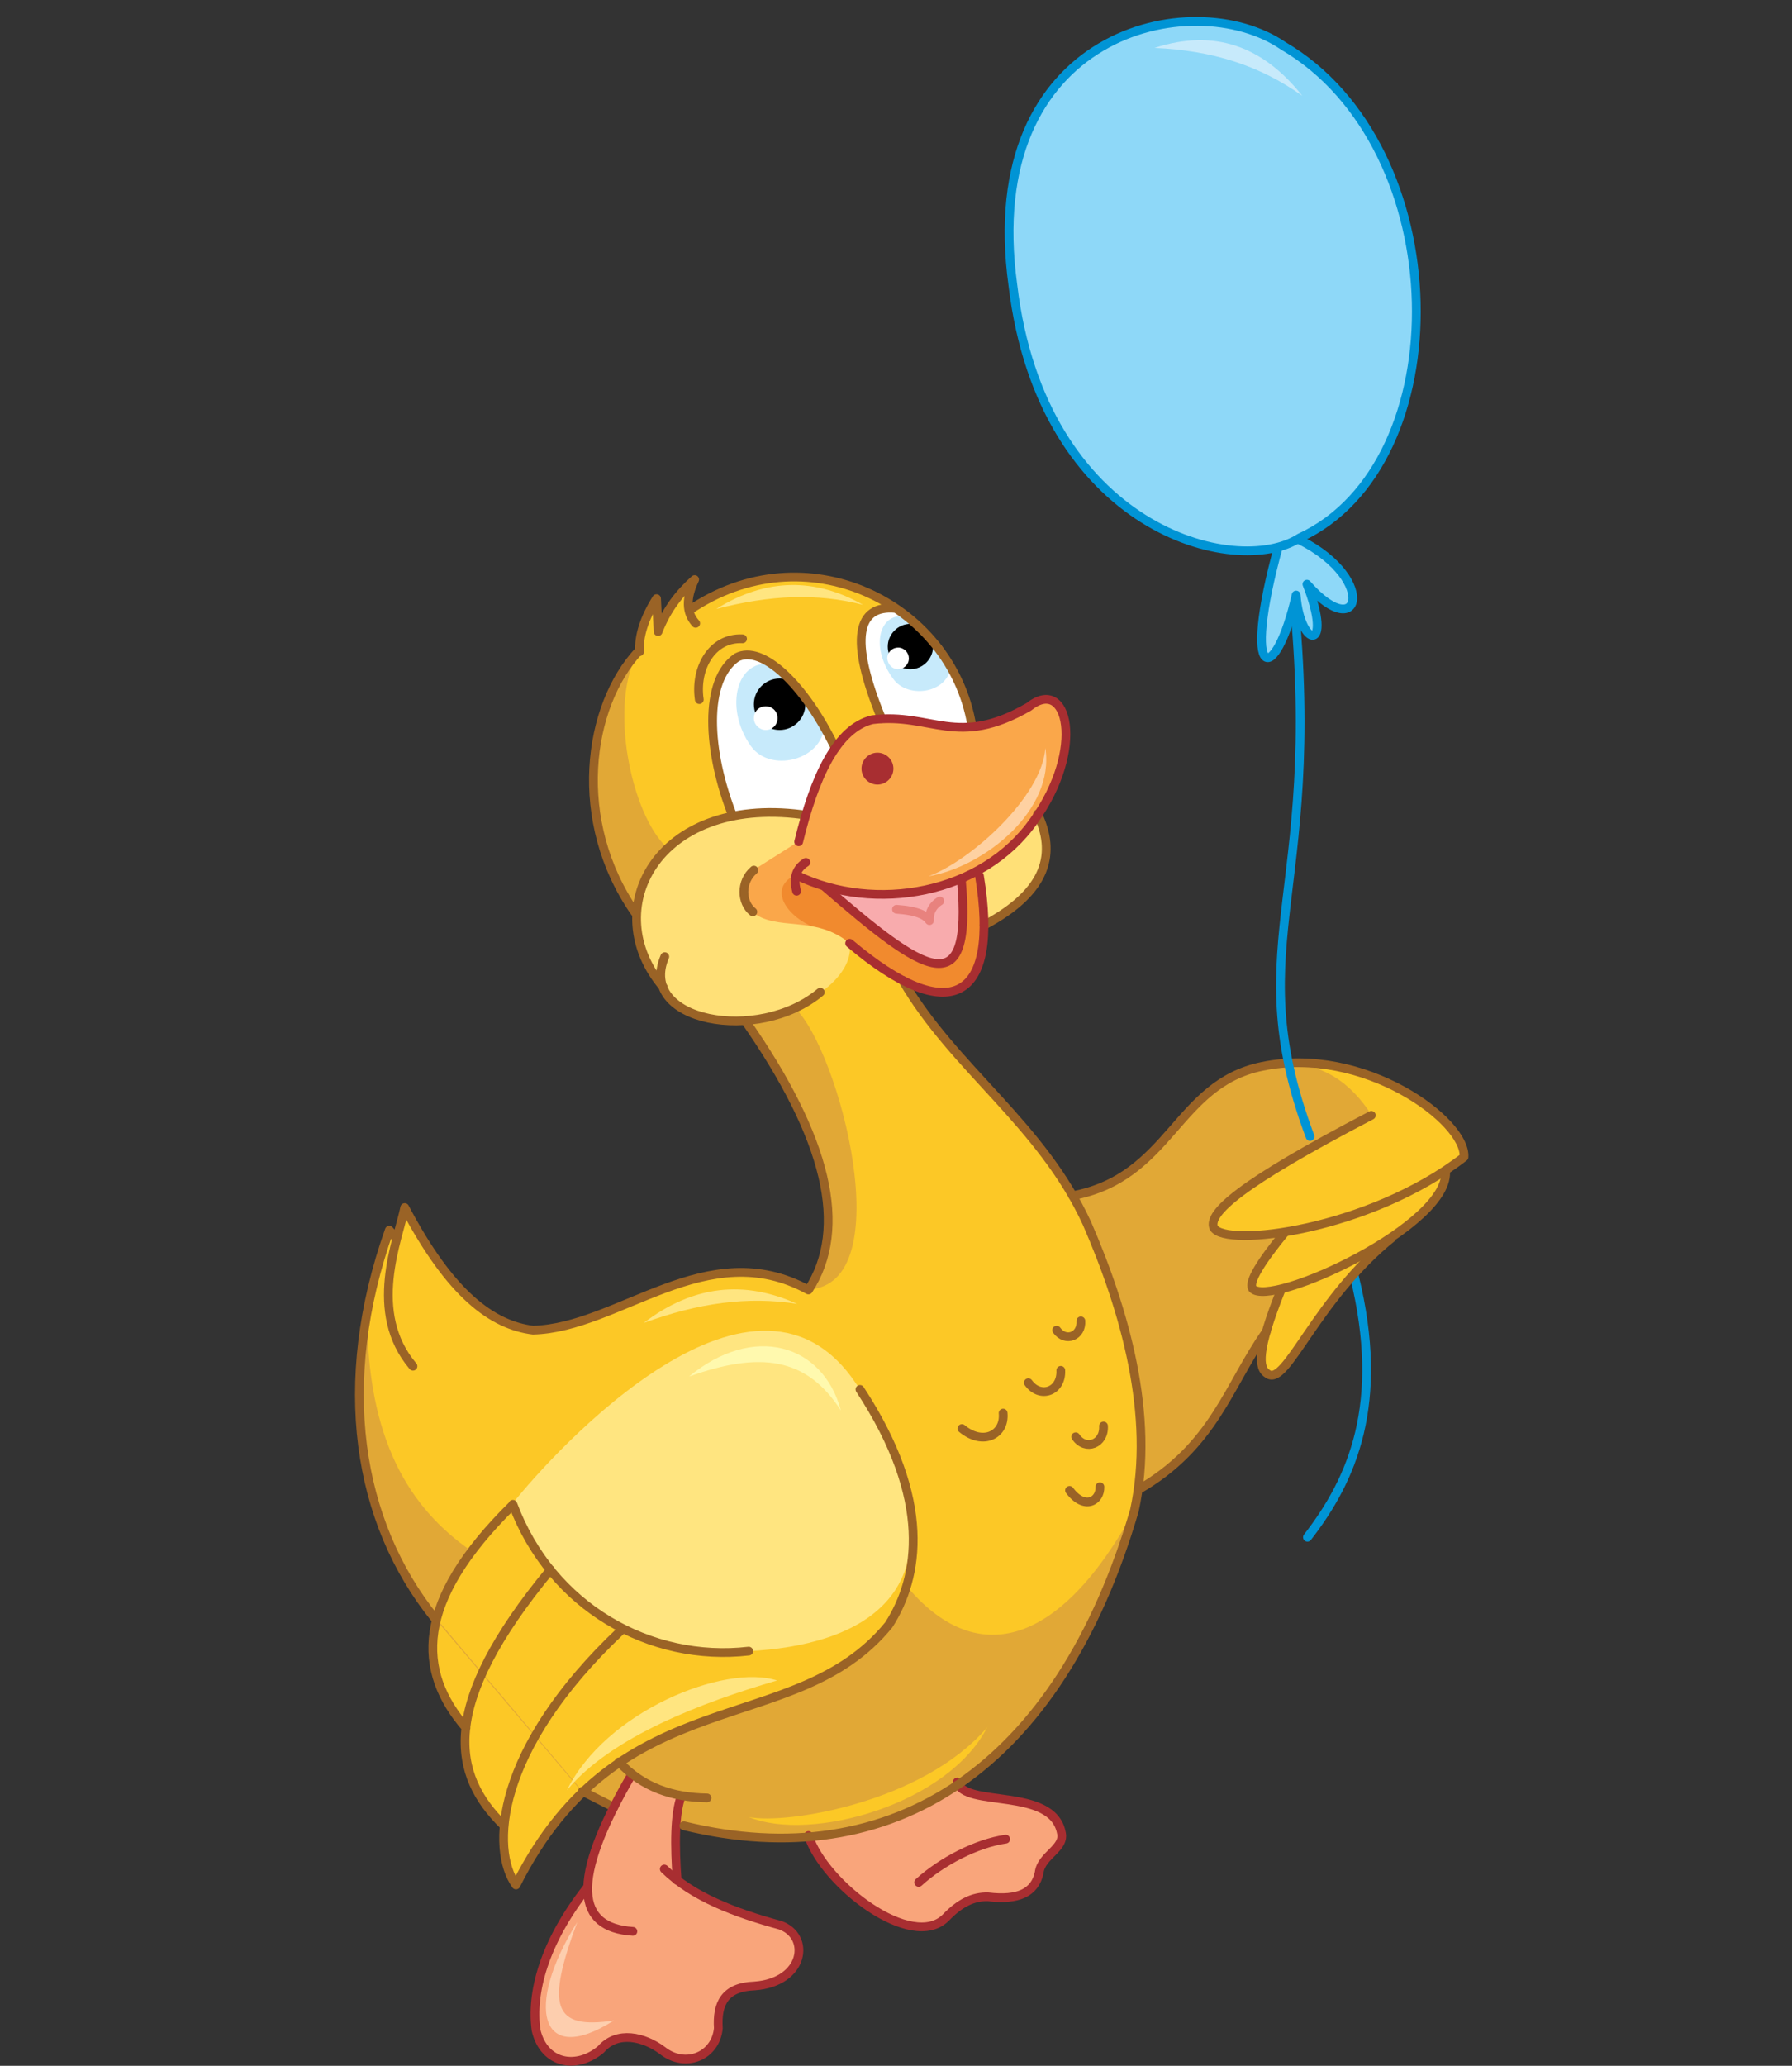 <?xml version="1.0" encoding="utf-8"?>
<!-- Generator: Adobe Illustrator 21.1.0, SVG Export Plug-In . SVG Version: 6.00 Build 0)  -->
<svg version="1.1" id="Layer_1" xmlns="http://www.w3.org/2000/svg" xmlns:xlink="http://www.w3.org/1999/xlink" x="0px" y="0px"
	 viewBox="0 0 348 401" style="enable-background:new 0 0 348 401;" xml:space="preserve">
<rect x="0" y="0" width="348" height="401" fill="#333333" stroke="none"/>
<style type="text/css">
	.st0{fill-rule:evenodd;clip-rule:evenodd;fill:#FCC826;}
	.st1{fill-rule:evenodd;clip-rule:evenodd;fill:#E1A836;}
	.st2{fill-rule:evenodd;clip-rule:evenodd;fill:#F18A2E;}
	.st3{fill-rule:evenodd;clip-rule:evenodd;fill:#FAA74A;}
	.st4{fill-rule:evenodd;clip-rule:evenodd;fill:#FFFFFF;}
	.st5{fill-rule:evenodd;clip-rule:evenodd;fill:#FFE077;}
	.st6{fill:none;stroke:#9A6326;stroke-width:1.7;stroke-linecap:round;stroke-linejoin:round;stroke-miterlimit:22.926;}
	.st7{fill-rule:evenodd;clip-rule:evenodd;fill:#C7EAFB;}
	.st8{fill-rule:evenodd;clip-rule:evenodd;fill:#F8ABAD;}
	.st9{fill:none;stroke:#A82E31;stroke-width:1.7;stroke-linecap:round;stroke-linejoin:round;stroke-miterlimit:22.926;}
	.st10{fill-rule:evenodd;clip-rule:evenodd;fill:#A82E31;}
	.st11{fill-rule:evenodd;clip-rule:evenodd;}
	.st12{fill-rule:evenodd;clip-rule:evenodd;fill:#FFE580;}
	.st13{fill-rule:evenodd;clip-rule:evenodd;fill:#F9A57B;}
	.st14{fill-rule:evenodd;clip-rule:evenodd;fill:#FFF9AE;}
	.st15{fill-rule:evenodd;clip-rule:evenodd;fill:#FDCEAE;}
	.st16{fill-rule:evenodd;clip-rule:evenodd;fill:#FED1A2;}
	.st17{fill:none;stroke:#E8827E;stroke-width:1.7;stroke-linecap:round;stroke-linejoin:round;stroke-miterlimit:22.926;}
	.st18{fill:none;stroke:#9A6326;stroke-width:1.7;stroke-miterlimit:22.926;}
	.st19{fill:none;stroke:#0094D5;stroke-width:1.7;stroke-linecap:round;stroke-linejoin:round;stroke-miterlimit:22.926;}
	.st20{fill-rule:evenodd;clip-rule:evenodd;fill:#8ED8F8;}
</style>
<path class="st0" d="M251.6,206.3c12.9-0.6,31.1,8.5,32.7,18.3l-3.6,2.6c1,3.4-3.3,8.3-13,14.7l-13.1,16l-4.6,6.6l-2.8,2.4
	c-3.5-0.3-2.9-5.8,1.6-16.6c-6.2,0.7-8.6,1.4,1-11.2c-6.9,1.3-11.6,1-14.1-0.8l1-3.1L251.6,206.3z"/>
<path class="st1" d="M248.2,206.5c8.6-0.5,14.1,3.7,18.2,10c-23.5,12.1-32.1,18.8-30.6,21.8c2.3,1.2,7,1.4,14.1,0.8
	c-7.9,7.9-8.5,13.6-1,11.2c-4.9,11.3-11.2,30.1-27.8,38.9l-12.7-57C228.2,228.1,228.2,208.9,248.2,206.5z"/>
<path class="st0" d="M77,240.4l-1.4-1.6c-9.8,26.3-8.6,51.6,8.9,75.4c-1.7,10.2,1.1,16.6,6,21.2c-0.6,8.2,2.5,14.1,7.3,19
	c0.1,5.3,1,8.8,2.3,11.4c2.7-6,7-12,12.9-18l6.1,3l3.5-6.4l5.3,3l4.4,1.2l-1,5.3c34.9,10,71.5-5.1,89-60.8c3.2-17.5,1-35.9-9.2-55.7
	c-8.9-22.6-28.6-30.6-35.8-47.2L165,183c-2,6.5-6.7,12.7-20.3,15c16,22.9,20.1,40.3,12.3,52.3c-19.7-10.8-36.8,7.4-53.5,7.8
	c-7.9-1-16-6.9-24.9-23.8L77,240.4z"/>
<path class="st1" d="M91.6,301.1c-12.1-8.3-20.4-21.7-20.3-46.4c-3.3,25-0.7,41.8,13.2,59.5l28.5,33.6l6.1,3l3.5-6.4l5.3,3l4.4,1.2
	l-1,5.3c34.9,10,71.5-5.1,89-60.8c-14.8,27.2-31.1,30.6-44.3,14.7l-19.1-57.5c18.1-0.7,6.1-46.6-2.6-54.7l-9.7,2.4
	c16,22.9,20.1,40.3,12.3,52.3l19.1,57.5c-10.5,26.5-45.9,21.8-62.9,39.9L84.6,314l3.4-7.4L91.6,301.1z"/>
<path class="st2" d="M190.2,169.9l-34.7,0.2c-8.8-3.8-6,15.7,9.6,12.9C184.5,199.5,194.2,194.3,190.2,169.9z"/>
<path class="st3" d="M154.5,169.8c-6.5,3.1-0.1,10.2,6.7,11c-21,3.7-20.5-14.1-6.2-17.4c3.1-12.7,7.4-22,14.3-23.7
	c11.6-1.4,16.4,5.6,30.4-2.5c7.6-6.1,11,8.2,1,22.1C190.7,173.5,169.8,177.2,154.5,169.8z"/>
<path class="st4" d="M171.3,139.5l17.5,1.2c-3-9.7-7-18.2-14.8-22.6C166.6,117.4,164.8,124,171.3,139.5z"/>
<path class="st5" d="M191.1,179.6l-1.2-10.8c4.9-2.7,8.8-6.3,11.7-10.8C205,165.4,203.7,173,191.1,179.6z"/>
<path class="st6" d="M201.5,158c3.5,7.4,2.2,14.9-10.4,21.6"/>
<path class="st4" d="M162.2,145.2l-5.8,13.2h-14.1c-5-12.6-5.7-26.4,0.8-30.8C147.9,125,156.1,132.5,162.2,145.2z"/>
<path class="st7" d="M145.8,144.8c4,5.7,15.5,2.4,14.2-5.6l-4.1-5.6l-5.7-4.6C143.1,127.5,140.5,137.3,145.8,144.8z"/>
<path class="st0" d="M133.8,118.6l1.1-6.1l-4.2,4.6l-2.9,5.5l-0.3-6.4l-2.6,5.4l-0.7,4.7c-11.5,13.6-12.2,33.4-0.8,50.8
	c1.7-9.8,7.7-16.3,19-18.8c-11.2-36.1,6.4-40.9,19.9-13.2c2.4-3.7,5.4-5.6,9-5.7c-6-13.8-6.1-21.8,2.7-21.4
	C161.5,109.6,146.8,109.7,133.8,118.6z"/>
<path class="st8" d="M186.7,170.8c-8.7,3.2-17.6,3.6-26.7,1.1C179.4,188.9,188.9,195.4,186.7,170.8z"/>
<path class="st9" d="M160,172c19.5,16.9,28.9,23.4,26.7-1.1"/>
<path class="st5" d="M128.7,191.6c8.8,13.9,38,2.7,36.3-8.5c-6.7-5.6-14.3-2.2-18.9-6.1c-2.3-2.3-2.3-5,0.2-8.1l8.7-5.5l0.5-5.3
	C127.4,154.4,116.1,176.7,128.7,191.6z"/>
<path class="st1" d="M123.3,177.2c1.1-5.9,2.9-10.6,6.3-12.6c-7.1-6.4-11.6-28.4-5.5-38.3C116.1,134.6,109.8,157.2,123.3,177.2z"/>
<path class="st6" d="M146.4,168.9c-2.6,2.2-2.5,6.3-0.2,8.1"/>
<path class="st10" d="M170.4,152.3c1.7,0,3.1-1.4,3.1-3.1c0-1.7-1.4-3.1-3.1-3.1c-1.7,0-3.1,1.4-3.1,3.1
	C167.3,150.9,168.7,152.3,170.4,152.3z"/>
<path class="st7" d="M173.4,131.7c2.9,4.2,11.4,2.9,11.3-3.2c-2.4-5-4.7-5.7-8.5-8.8C170.7,118.6,168.9,125.5,173.4,131.7z"/>
<path class="st11" d="M176.8,129.9c2.4,0,4.4-2,4.4-4.4c0-2.4-2-4.4-4.4-4.4c-2.4,0-4.4,2-4.4,4.4
	C172.4,127.9,174.3,129.9,176.8,129.9z"/>
<path class="st4" d="M174.4,129.9c1.1,0,2.1-0.9,2.1-2.1c0-1.1-0.9-2.1-2.1-2.1c-1.1,0-2.1,0.9-2.1,2.1
	C172.4,129,173.3,129.9,174.4,129.9z"/>
<path class="st11" d="M151.4,141.7c2.7,0,5-2.2,5-5c0-2.7-2.2-5-5-5c-2.7,0-5,2.2-5,5C146.4,139.5,148.7,141.7,151.4,141.7z"/>
<path class="st4" d="M148.7,141.7c1.3,0,2.3-1,2.3-2.3c0-1.3-1-2.3-2.3-2.3c-1.3,0-2.3,1-2.3,2.3
	C146.4,140.7,147.5,141.7,148.7,141.7z"/>
<path class="st12" d="M145.4,320.5c20.5-1,45.9-10.4,21.5-50.9c-19.6-31.6-59.3,12.1-67.4,22.3C107.9,310.4,121.9,323.1,145.4,320.5
	z"/>
<path class="st13" d="M131.4,365c-0.9-5.1-0.6-10.6,0.8-16.4l-9.6-4.2c-5.3,8-7.9,15.2-8.6,21.9c-8.6,10.9-11,20.7-10,27.8
	c1.6,6.7,8,7.6,12.6,3.7c3.2-3.7,8.4-2.4,11.9,0.2c4.5,3.6,10.4,1.1,10.9-4.3c-0.3-4.7,1.2-8,7-8.2c9.8-0.7,11-9.7,5-11.8
	C142.5,371.2,137,370.3,131.4,365z"/>
<path class="st13" d="M185.9,345.9c-8.3,6.3-19.2,9.3-28.9,10.4c3,9.4,20.1,22.6,26.7,15.9c2.6-2.7,5.2-4.1,8.2-4
	c5.8,0.7,9.1-0.8,9.9-4.7c0.4-3.4,5.1-4.7,4.3-7.8C203.3,345,192.2,353.5,185.9,345.9z"/>
<line class="st6" x1="119.2" y1="350.8" x2="113.1" y2="347.7"/>
<path class="st9" d="M122.7,344.4c-12.2,20.9-10.7,29.8,0.2,30.5"/>
<path class="st9" d="M114.1,366.3c-8.6,10.9-11,20.7-10,27.8c1.6,6.7,8,7.6,12.6,3.7c3.2-3.7,8.4-2.4,11.9,0.2
	c4.5,3.6,10.4,1.1,10.9-4.3c-0.3-4.7,1.2-8,7-8.2c9.8-0.7,11-9.7,5-11.8c-8.8-2.4-17-5.5-22.5-10.9"/>
<path class="st9" d="M157,356.3c3,9.4,20.1,22.6,26.7,15.9c2.6-2.7,5.2-4.1,8.2-4c5.8,0.7,9.1-0.8,9.9-4.7c0.4-3.4,5.1-4.7,4.3-7.8
	c-1.8-8.9-18.9-4.7-20.2-9.8"/>
<path class="st9" d="M178.4,365.4c4.5-4.1,11.3-7.6,16.9-8.4"/>
<path class="st6" d="M208.3,232.1c19.1-3.6,20.1-21.7,36.8-25.1c19.7-4.1,39.7,10.6,39.2,17.6c-18.3,14.2-46.4,17.7-48.6,13.7
	c-1.1-2.8,4.9-8.4,30.6-21.8"/>
<path class="st14" d="M133.8,267.2c13.8-4.9,22.8-3.8,29.5,6.6C159.8,260.8,146.3,256.9,133.8,267.2z"/>
<path class="st15" d="M119.2,392.2c-11.8,1.8-13.2-2.7-7.1-19.1C101.8,389.5,104.8,401.4,119.2,392.2z"/>
<path class="st16" d="M180.3,170.1c8.2-3,22.1-15.5,22.7-24.9C204.9,157.2,191.3,168.2,180.3,170.1z"/>
<path class="st9" d="M156.5,167.4c-1.9,1.2-2.5,3-1.8,5.6"/>
<path class="st6" d="M144.2,124c-6-0.3-9.3,5.8-8.4,11.8"/>
<path class="st17" d="M182.5,174.9c-1.3,0.8-2.1,2.1-2,3.8c-0.7-1-2.2-1.9-6.4-2.2"/>
<path class="st18" d="M280.7,227.1c1.4,10.6-34.2,27-37.5,23c-0.7-1.3,1.5-5,6.5-11.1"/>
<path class="st6" d="M142.3,158.4c-5-12.6-5.7-26.4,0.8-30.8c4.8-2.5,13,5,19.1,17.6"/>
<path class="st19" d="M250.5,109.5c7.7,63.2-10.5,72.6,3.9,111.1"/>
<path class="st19" d="M263,247.7c6.1,24.8-0.4,39.5-9.1,50.7"/>
<path class="st18" d="M248.8,250.3c-4.7,11.8-4.5,15.3-2.6,16.4c3.6,2.5,9.3-14.6,24.3-26.6"/>
<path class="st20" d="M248.4,105.5l2.5-1.4c16.9,7.5,13.6,21.5,2.9,9.3c5.2,13.3-1.3,12.5-2.1,2.1
	C247.6,133.2,240.8,133,248.4,105.5z"/>
<path class="st19" d="M250.9,104.1c16.9,7.5,13.6,21.5,2.9,9.3c5.2,13.3-1.3,12.5-2.1,2.1c-4,17.7-10.9,17.5-3.3-9.9"/>
<path class="st20" d="M252.4,104.4c31.1-14.3,30.3-75.9-3.2-95.5c-17.5-12-59.3-2.9-52.5,46.5C202.4,102.8,240,112.4,252.4,104.4z"
	/>
<path class="st19" d="M252.4,104.4c31.1-14.3,30.3-75.9-3.2-95.5c-17.5-12-59.3-2.9-52.5,46.5C202.4,102.8,240,112.4,252.4,104.4z"
	/>
<path class="st7" d="M252.9,18.6c-8.3-5.9-17.4-8.8-28.7-9.3C235.9,5.5,245.3,9,252.9,18.6z"/>
<path class="st9" d="M132.3,348.6c-1.3,3.6-1.3,9.6-0.8,16.4"/>
<path class="st6" d="M124.1,126.3c-10.1,10.8-13.1,33.1-0.8,50.8 M129.1,185.7c-5.4,12.6,18.1,17,30.2,6.9 M90.5,335.4
	c-9.5-11-10.1-24.4,9.1-43.3 M97.8,354.3c-9.9-9.7-12.8-23.1,9.1-49.6 M167,269.7c14.1,21.5,11.5,36.5,5.6,45.7
	c-18.2,22.4-52.2,10.2-72.4,50.5c-4.9-6.8-4.2-26.2,20.4-49.4 M245.9,258.5c-7.4,10.5-10.1,22.2-24.9,30.7 M175.3,190.3
	c10,17.2,26.9,27.8,35.8,47.2c7.3,16.8,13.2,37.3,9.2,55.7 M220.3,293.2c-14.6,50-47,71.1-87.5,61.2 M137.3,349
	c-6.6-0.1-12.5-2-17.1-7 M144.7,198.1c16,22.9,20.1,40.3,12.3,52.3c-19.7-10.8-36.8,7.4-53.5,7.8c-7.9-1-16-6.9-24.9-23.8
	c-1.3,6.3-7.3,20.3,1.6,30.8 M77,240.4l-1.4-1.6c-10.5,29.7-6.3,56.6,8.9,75.4 M99.6,292c7.5,20,26.7,30.7,45.8,28.5 M207.7,289.3
	c2.9,3.9,6,2.1,5.9-0.7 M208.9,278.9c1.9,2.8,5.6,1.4,5.4-2.1 M205.2,258.2c1.7,2.4,4.9,1.2,4.7-1.8 M199.7,268.4
	c2.3,3.2,6.5,1.7,6.3-2.4 M186.8,277.3c4.1,3.4,8.4,1.2,8-3 M155.6,158.1c-28.2-3.6-39.5,18.6-26.8,33.5"/>
<path class="st9" d="M165,183.1c19.5,16.5,29.2,11.2,25.2-13.1"/>
<path class="st6" d="M188.7,140.7c-4.1-23.8-32.4-37.6-54.9-22.2 M135.1,121c-1.9-2.1-1.9-4.9-0.2-8.5c-2.9,2.6-5.4,5.7-7.1,10.1
	l-0.3-6.4c-2.4,3.8-3.5,7.4-3.3,10.3 M173.9,118.1c-7.4-0.7-9.1,5.8-2.7,21.4"/>
<path class="st9" d="M155.1,163.4c3.1-12.7,7.4-22,14.3-23.7c11.6-1.4,16.4,5.6,30.4-2.5c7.6-6.1,11,8.2,1,22.1
	c-10,14.3-30.9,18-46.1,10.6"/>
<path class="st12" d="M154.8,253.1c-9.6-1.5-19.1-0.2-29.8,3.7C134.7,249.4,144.6,248.5,154.8,253.1z M167.6,117.4
	c-9-2.3-18-1.9-28.5,0.8C148.9,112.1,158.4,112.2,167.6,117.4z M150.9,326.2c-14.4,4.2-32.2,10.9-40.8,21.3
	C117.6,332.2,140.7,322.9,150.9,326.2z"/>
<path class="st0" d="M145.4,352.7c7.3,1.5,33.8-2.8,46.3-17.4C184.1,350.2,157.5,357.7,145.4,352.7z"/>
</svg>
